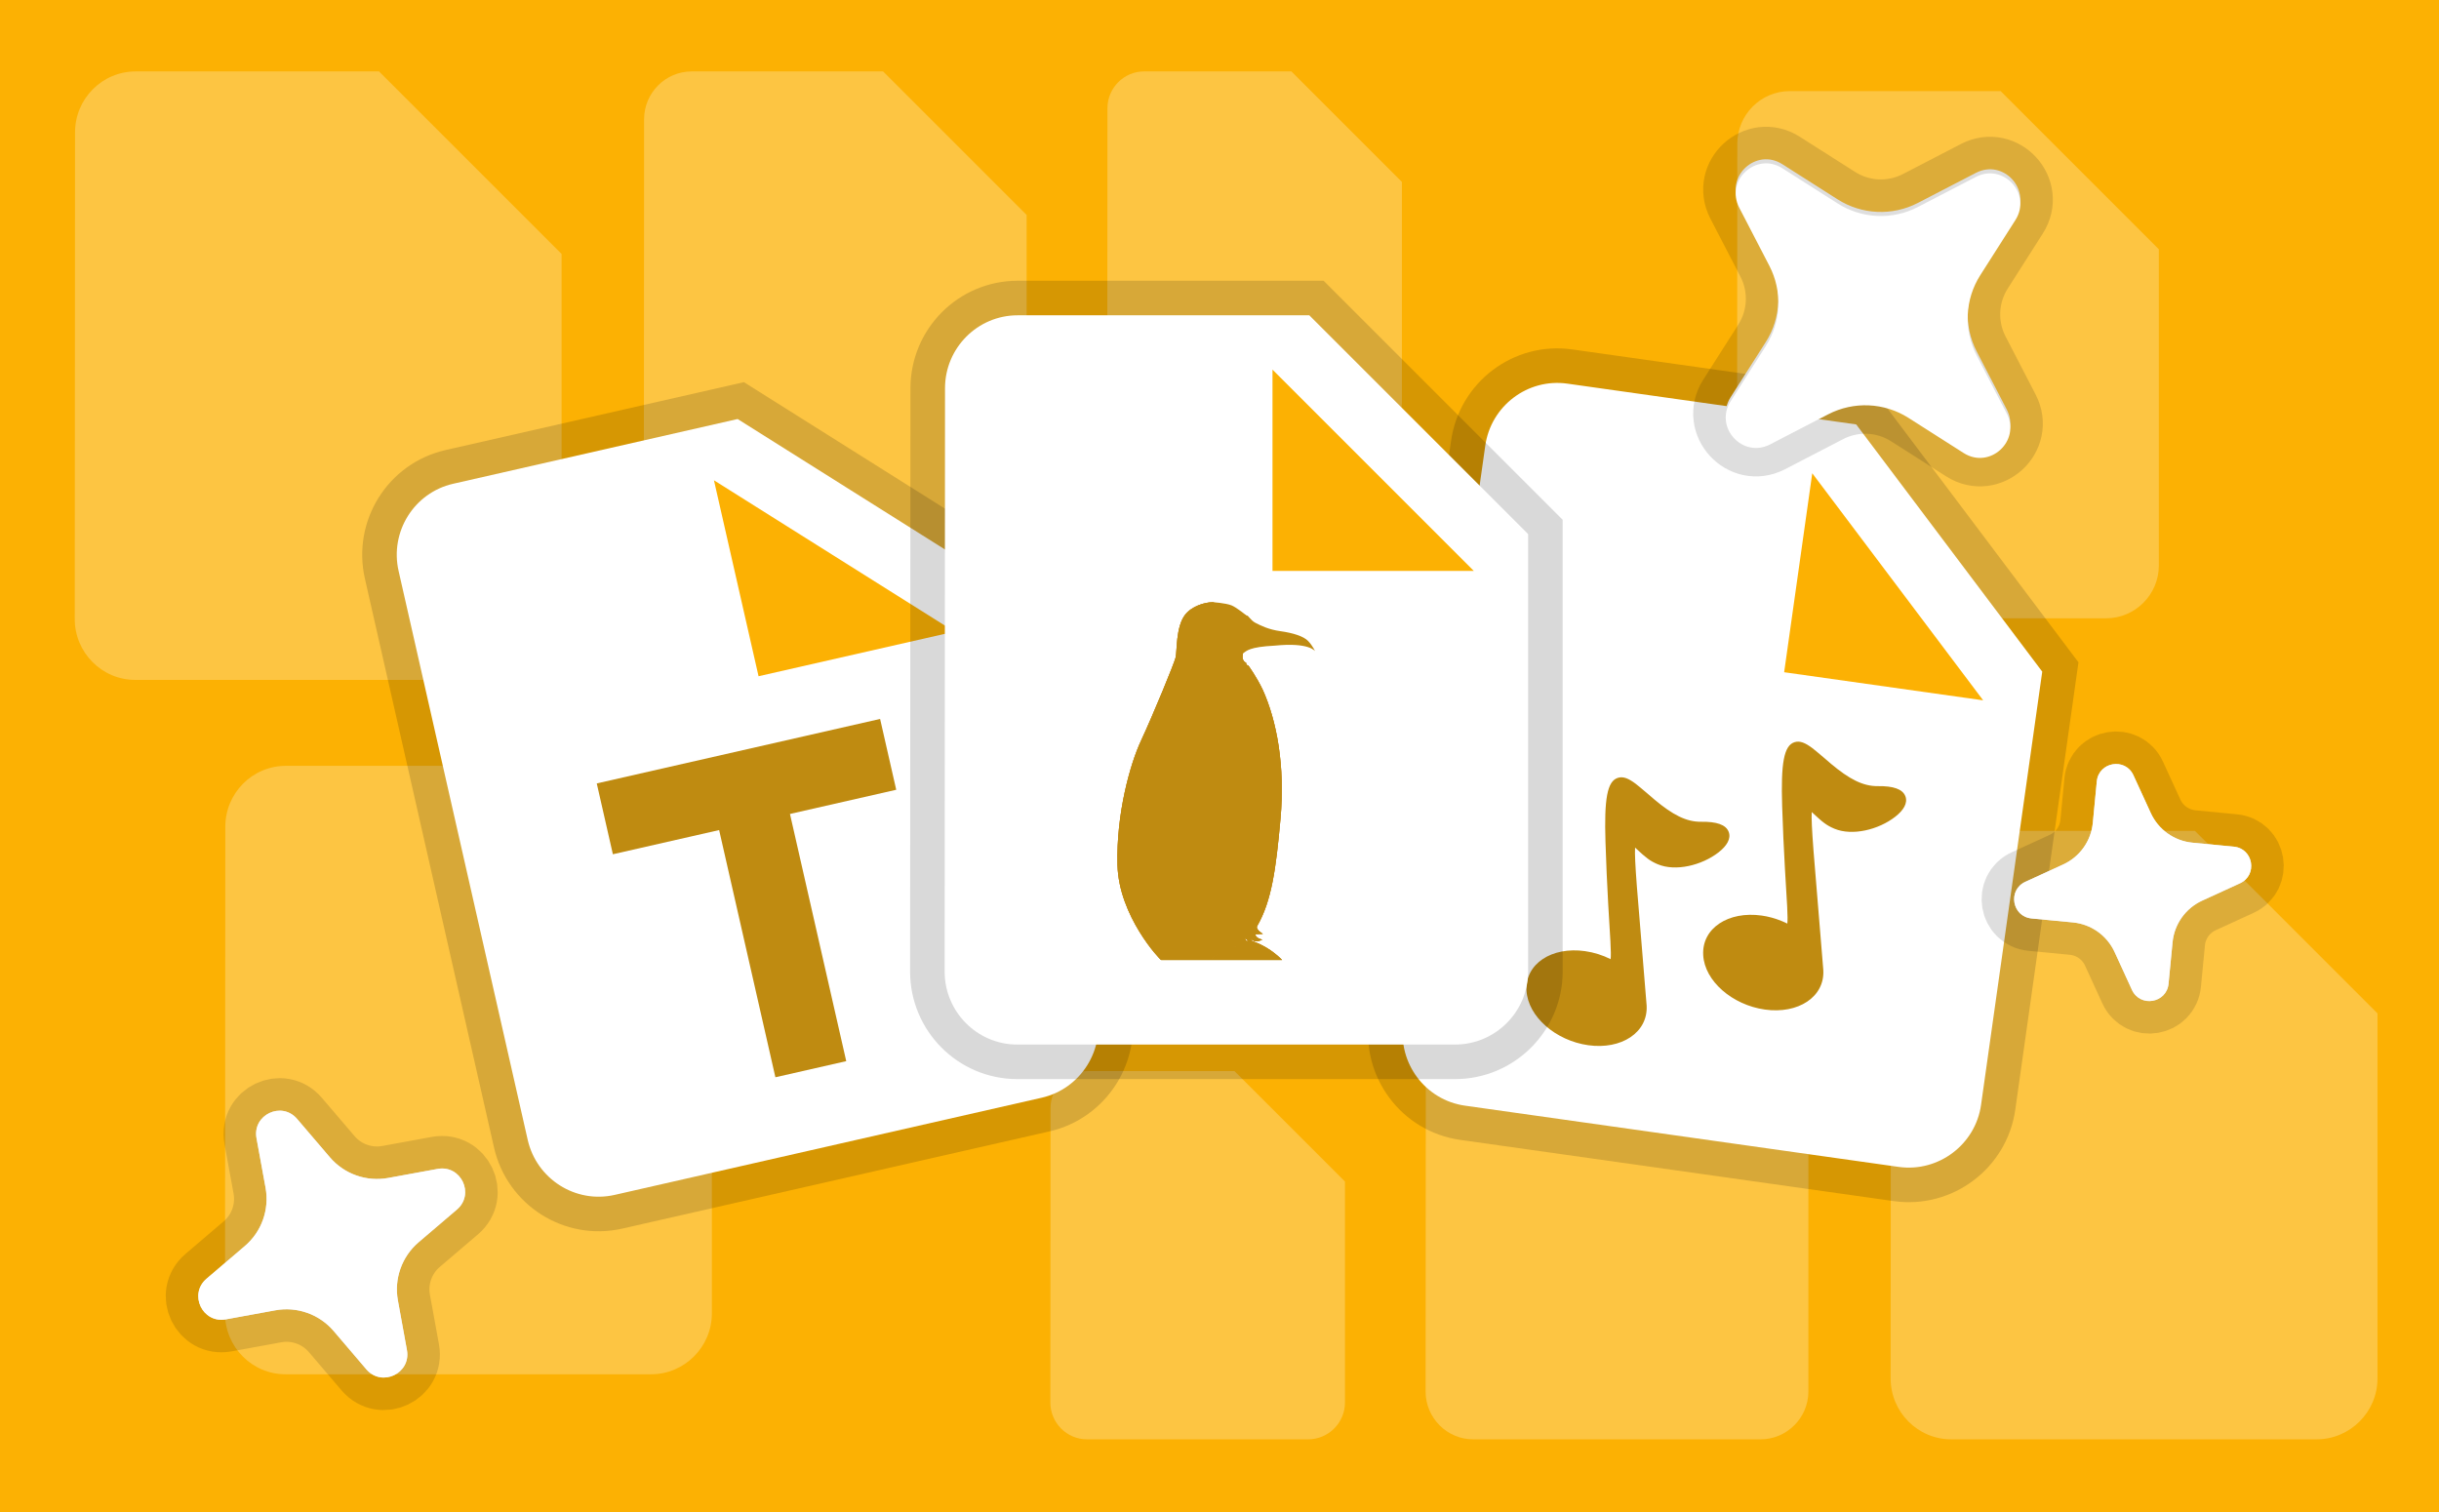 <svg version="1.1" xmlns="http://www.w3.org/2000/svg" xmlns:xlink="http://www.w3.org/1999/xlink" width="300" height="186" viewBox="0,0,300,186"><g transform="translate(-90,-87)"><g data-paper-data="{&quot;isPaintingLayer&quot;:true}" stroke-linecap="butt" stroke-linejoin="miter" stroke-miterlimit="10" stroke-dasharray="" stroke-dashoffset="0" style="mix-blend-mode: normal"><path d="M90,273v-186h300v186z" fill="#fcb103" fill-rule="nonzero" stroke="none" stroke-width="1"/><path d="M355.54,117.664v38.912c0,3.567 -2.918,6.485 -6.485,6.485h-38.945c-3.567,0 -6.453,-2.918 -6.453,-6.485l0.032,-51.883c0,-3.567 2.886,-6.485 6.453,-6.485h25.942z" data-paper-data="{&quot;index&quot;:null}" fill-opacity="0.251" fill="#ffffff" fill-rule="nonzero" stroke="none" stroke-width="1"/><path d="M177.56,203.664v44.912c0,4.117 -3.368,7.485 -7.485,7.485h-44.95c-4.117,0 -7.448,-3.368 -7.448,-7.485l0.037,-59.883c0,-4.117 3.331,-7.485 7.448,-7.485h29.942z" data-paper-data="{&quot;index&quot;:null}" fill-opacity="0.251" fill="#ffffff" fill-rule="nonzero" stroke="none" stroke-width="1"/><path d="M159.077,118.243v44.912c0,4.117 -3.368,7.485 -7.485,7.485h-44.95c-4.117,0 -7.448,-3.368 -7.448,-7.485l0.037,-59.883c0,-4.117 3.331,-7.485 7.448,-7.485h29.942z" fill-opacity="0.251" fill="#ffffff" fill-rule="nonzero" stroke="none" stroke-width="1"/><path d="M216.277,113.443v35.312c0,3.237 -2.648,5.885 -5.885,5.885h-35.342c-3.237,0 -5.856,-2.648 -5.856,-5.885l0.029,-47.083c0,-3.237 2.619,-5.885 5.856,-5.885h23.542z" fill-opacity="0.251" fill="#ffffff" fill-rule="nonzero" stroke="none" stroke-width="1"/><path d="M262.434,109.376v27.179c0,2.491 -2.038,4.53 -4.53,4.53h-27.202c-2.491,0 -4.507,-2.038 -4.507,-4.53l0.023,-36.239c0,-2.491 2.016,-4.53 4.507,-4.53h18.12z" fill-opacity="0.251" fill="#ffffff" fill-rule="nonzero" stroke="none" stroke-width="1"/><path d="M382.434,211.664v44.912c0,4.117 -3.368,7.485 -7.485,7.485h-44.95c-4.117,0 -7.448,-3.368 -7.448,-7.485l0.037,-59.883c0,-4.117 3.331,-7.485 7.448,-7.485h29.942z" data-paper-data="{&quot;index&quot;:null}" fill-opacity="0.251" fill="#ffffff" fill-rule="nonzero" stroke="none" stroke-width="1"/><path d="M312.434,222.864v35.312c0,3.237 -2.648,5.885 -5.885,5.885h-35.342c-3.237,0 -5.856,-2.648 -5.856,-5.885l0.029,-47.083c0,-3.237 2.619,-5.885 5.856,-5.885h23.542z" data-paper-data="{&quot;index&quot;:null}" fill-opacity="0.251" fill="#ffffff" fill-rule="nonzero" stroke="none" stroke-width="1"/><path d="M255.434,232.353v27.179c0,2.491 -2.038,4.53 -4.53,4.53h-27.202c-2.491,0 -4.507,-2.038 -4.507,-4.53l0.023,-36.239c0,-2.491 2.016,-4.53 4.507,-4.53h18.12z" data-paper-data="{&quot;index&quot;:null}" fill-opacity="0.251" fill="#ffffff" fill-rule="nonzero" stroke="none" stroke-width="1"/><g><path d="M341.198,169.623l-7.526,53.296c-0.69,4.885 -5.252,8.318 -10.137,7.628l-53.34,-7.533c-4.885,-0.69 -8.274,-5.245 -7.584,-10.131l10.079,-71.055c0.69,-4.885 5.207,-8.324 10.093,-7.635l35.531,5.018z" fill="none" fill-rule="nonzero" stroke-opacity="0.149" stroke="#000000" stroke-width="8.5"/><path d="M341.198,169.623l-7.526,53.296c-0.69,4.885 -5.252,8.318 -10.137,7.628l-53.34,-7.533c-4.885,-0.69 -8.274,-5.245 -7.584,-10.131l10.079,-71.055c0.69,-4.885 5.207,-8.324 10.093,-7.635l35.531,5.018z" fill="#ffffff" fill-rule="nonzero" stroke="none" stroke-width="1"/><path d="M309.843,200.619c0.042,-0.382 0.036,-1.02 -0.019,-2.117c-0.032,-0.619 -0.226,-3.787 -0.276,-4.673c-0.141,-2.48 -0.251,-4.906 -0.34,-7.643c-0.165,-5.27 0.197,-7.489 1.542,-7.892c0.649,-0.194 1.305,0.085 2.181,0.743c0.465,0.348 2.423,2.038 2.299,1.935c2.215,1.856 3.915,2.757 5.739,2.734c1.9,-0.026 3.061,0.358 3.397,1.248c0.315,0.833 -0.225,1.727 -1.264,2.53c-2.054,1.593 -5.275,2.379 -7.472,1.458c-0.963,-0.409 -1.428,-0.779 -2.681,-1.953l-0.104,-0.097c-0.045,0.73 0.022,2.165 0.219,4.756c0.128,1.678 0.953,11.549 1.204,14.674l0,0.015c0.19,3.303 -3.094,5.432 -7.191,4.854c-4.008,-0.566 -7.409,-3.516 -7.58,-6.696c-0.191,-3.307 3.096,-5.444 7.189,-4.867c0.819,0.116 1.626,0.335 2.41,0.651c0.267,0.108 0.511,0.219 0.743,0.337zM288.109,204.992c0.043,-0.389 0.035,-1.036 -0.025,-2.162c-0.03,-0.576 -0.22,-3.68 -0.276,-4.67c-0.138,-2.455 -0.244,-4.868 -0.332,-7.589c-0.165,-5.27 0.198,-7.489 1.542,-7.89c0.651,-0.194 1.305,0.082 2.181,0.743c0.466,0.348 2.423,2.037 2.299,1.934c2.214,1.856 3.912,2.757 5.734,2.733c1.899,-0.03 3.061,0.353 3.398,1.243c0.315,0.833 -0.225,1.726 -1.262,2.53c-2.057,1.594 -5.277,2.377 -7.469,1.451c-0.961,-0.409 -1.426,-0.778 -2.679,-1.952l-0.105,-0.096c-0.045,0.73 0.022,2.165 0.219,4.755c0.128,1.679 0.95,11.552 1.203,14.675l0.001,0.016c0.176,3.302 -3.109,5.44 -7.19,4.864c-4.004,-0.565 -7.405,-3.522 -7.588,-6.712c-0.179,-3.305 3.109,-5.438 7.197,-4.86c1.102,0.156 2.171,0.493 3.153,0.987z" fill="#bf8b11" fill-rule="evenodd" stroke-opacity="0.1" stroke="#000000" stroke-width="0"/><path d="M309.453,169.695l3.457,-24.478l21.021,27.934z" data-paper-data="{&quot;noHover&quot;:false,&quot;origItem&quot;:[&quot;Path&quot;,{&quot;applyMatrix&quot;:true,&quot;segments&quot;:[[442.12499,125.75002],[407.75,91.37503],[407.75,125.75004]],&quot;closed&quot;:true,&quot;fillColor&quot;:[0,0,0,1]}]}" fill="#fcb103" fill-rule="nonzero" stroke="none" stroke-width="0.5"/></g><g fill-rule="nonzero"><path d="M212.942,158.816l11.944,52.483c1.095,4.811 -1.945,9.643 -6.756,10.738l-52.526,11.954c-4.811,1.095 -9.599,-1.955 -10.694,-6.766l-15.882,-69.987c-1.095,-4.811 1.902,-9.633 6.713,-10.728l34.988,-7.963z" fill="none" stroke-opacity="0.149" stroke="#000000" stroke-width="8.5"/><path d="M212.942,158.816l11.944,52.483c1.095,4.811 -1.945,9.643 -6.756,10.738l-52.526,11.954c-4.811,1.095 -9.599,-1.955 -10.694,-6.766l-15.882,-69.987c-1.095,-4.811 1.902,-9.633 6.713,-10.728l34.988,-7.963z" fill="#ffffff" stroke="none" stroke-width="1"/><path d="M185.375,219.521l-7.932,-34.852l8.713,-1.983l7.932,34.852z" data-paper-data="{&quot;noHover&quot;:false,&quot;origItem&quot;:[&quot;Path&quot;,{&quot;applyMatrix&quot;:true,&quot;segments&quot;:[[127.93334,157.21668],[108.33334,157.21668],[108.33334,162.11668],[127.93334,162.11668]],&quot;closed&quot;:true,&quot;fillColor&quot;:[0,0,0,1]}]}" fill="#bf8b11" stroke="none" stroke-width="0.5"/><path d="M200.237,184.154l-34.852,7.932l-1.983,-8.713l34.852,-7.932z" data-paper-data="{&quot;noHover&quot;:false,&quot;origItem&quot;:[&quot;Path&quot;,{&quot;applyMatrix&quot;:true,&quot;segments&quot;:[[127.93334,147.41668],[108.33334,147.41668],[108.33334,152.31668],[127.93334,152.31668]],&quot;closed&quot;:true,&quot;fillColor&quot;:[0,0,0,1]}]}" fill="#bf8b11" stroke="none" stroke-width="0.5"/><path d="M183.303,170.187l-5.486,-24.104l29.59,18.618z" data-paper-data="{&quot;noHover&quot;:false,&quot;origItem&quot;:[&quot;Path&quot;,{&quot;applyMatrix&quot;:true,&quot;segments&quot;:[[681.24998,262.5],[612.5,193.75002],[612.5,262.50004]],&quot;closed&quot;:true,&quot;fillColor&quot;:[0,0,0,1]}]}" fill="#fcb103" stroke="none" stroke-width="0.5"/></g><g fill-rule="nonzero"><path d="M277.96,152.699v53.825c0,4.934 -4.037,8.971 -8.971,8.971h-53.87c-4.934,0 -8.926,-4.037 -8.926,-8.971l0.045,-71.766c0,-4.934 3.992,-8.971 8.926,-8.971h35.883z" fill="none" stroke-opacity="0.149" stroke="#000000" stroke-width="8.5"/><path d="M277.96,152.699v53.825c0,4.934 -4.037,8.971 -8.971,8.971h-53.87c-4.934,0 -8.926,-4.037 -8.926,-8.971l0.045,-71.766c0,-4.934 3.992,-8.971 8.926,-8.971h35.883z" fill="#ffffff" stroke="none" stroke-width="1"/><path d="M246.519,157.228v-24.757l24.757,24.757z" data-paper-data="{&quot;noHover&quot;:false,&quot;origItem&quot;:[&quot;Path&quot;,{&quot;applyMatrix&quot;:true,&quot;segments&quot;:[[81.74375,131.7125],[61.7375,111.70626],[61.7375,131.71251]],&quot;closed&quot;:true,&quot;fillColor&quot;:[0,0,0,1]}]}" fill="#fcb103" stroke="none" stroke-width="0.5"/><g stroke="none" stroke-width="1"><path d="M243.555,168.881c0,0 1.009,1.368 1.776,2.999c1.685,3.73 2.768,9.266 2.168,15.891c-0.553,6.11 -1.075,10.032 -2.86,13.142c-0.245,0.426 0.703,0.973 0.703,0.973c-0.401,0 -0.934,0.049 -0.934,0.049c0.04,0.504 0.873,0.656 0.873,0.656c-1.006,0.493 -1.394,-0.054 -1.477,-0.201c0.059,0.146 0.147,0.283 0.234,0.396c0.164,0.038 0.26,0.083 0.26,0.083c2.071,0.751 3.399,2.223 3.399,2.223h-8.814c0.359,-0.366 0.773,-0.66 1.194,-0.895c-0.467,0.251 -0.899,0.55 -1.194,0.895h-6.057c-0.12,0 -5.214,-5.364 -5.375,-11.696c-0.161,-6.332 1.571,-12.432 2.888,-15.261c1.529,-3.285 4.086,-9.518 4.267,-10.26c0.18,-0.741 0.007,-3.754 1.165,-5.252c0.805,-1.04 2.38,-1.542 3.423,-1.542l4.166,1.664c1.655,1.83 -0.271,4.053 -0.271,4.053c0,0 -0.676,1.346 0.186,1.733c0.001,0.32 0.28,0.35 0.28,0.35zM243.125,202.361c-0,-0 -0.001,-0 -0.001,-0.001c0.042,0.147 0.112,0.281 0.192,0.399c0.075,-0.011 0.148,-0.018 0.217,-0.02c-0.241,-0.179 -0.396,-0.364 -0.408,-0.378zM242.045,203.443c0.012,-0.012 0.023,-0.023 0.035,-0.034c-0.22,0.062 -0.487,0.146 -0.776,0.25c0.272,-0.092 0.524,-0.163 0.741,-0.216z" fill="#e3a066"/><path d="M244.298,202.87c2.071,0.751 3.399,2.223 3.399,2.223h-8.814c0.359,-0.366 0.773,-0.66 1.194,-0.895c-0.467,0.251 -0.899,0.55 -1.194,0.895h-6.057c-0.12,0 -5.214,-5.364 -5.375,-11.696c-0.161,-6.332 1.571,-12.432 2.888,-15.261c1.529,-3.285 4.086,-9.518 4.267,-10.26c0.18,-0.741 0.007,-3.754 1.165,-5.252c0.805,-1.04 2.38,-1.542 3.423,-1.542l4.166,1.664c0.14,-0.131 0.454,0.567 1.068,0.877c0.657,0.333 1.579,0.817 3.098,1.028c1.519,0.212 2.828,0.62 3.384,1.21c0.557,0.59 0.842,1.24 0.842,1.24c0,0 -0.707,-1.104 -4.919,-0.68c-3.203,0.165 -3.475,0.646 -3.947,0.954c-0.095,0.415 -0.099,0.938 0.388,1.156c0.001,0.32 0.28,0.35 0.28,0.35c0,0 1.009,1.368 1.776,2.999c1.685,3.73 2.768,9.266 2.168,15.891c-0.553,6.11 -1.075,10.032 -2.86,13.142c-0.245,0.426 0.703,0.973 0.703,0.973c-0.401,0 -0.934,0.049 -0.934,0.049c0.04,0.504 0.873,0.656 0.873,0.656c-1.006,0.493 -1.394,-0.054 -1.477,-0.201c0.059,0.146 0.147,0.283 0.234,0.396c0.164,0.038 0.26,0.083 0.26,0.083zM242.045,203.443c0.012,-0.012 0.023,-0.023 0.035,-0.034c-0.22,0.062 -0.487,0.146 -0.776,0.25c0.272,-0.092 0.524,-0.163 0.741,-0.216zM243.317,202.76c0.075,-0.011 0.148,-0.018 0.217,-0.02c-0.241,-0.179 -0.396,-0.364 -0.408,-0.378c-0,-0 -0.001,-0 -0.001,-0.001c0.042,0.147 0.112,0.281 0.192,0.399z" fill="#bf8b11"/><path d="M243.089,166.799c0,0 -0.676,1.346 0.186,1.733c0.001,0.32 0.28,0.35 0.28,0.35c0,0 1.009,1.368 1.776,2.999c1.685,3.73 2.768,9.266 2.168,15.891c-0.553,6.11 -1.075,10.032 -2.86,13.142c-0.245,0.426 0.703,0.973 0.703,0.973c-0.401,0 -0.934,0.049 -0.934,0.049c0.04,0.504 0.873,0.656 0.873,0.656c-1.006,0.493 -1.394,-0.054 -1.477,-0.201c0.059,0.146 0.147,0.283 0.234,0.396c0.164,0.038 0.26,0.083 0.26,0.083c2.071,0.751 3.399,2.223 3.399,2.223h-8.814c0.359,-0.366 0.773,-0.66 1.194,-0.895c-0.467,0.251 -0.899,0.55 -1.194,0.895h-6.057c-0.12,0 -5.214,-5.364 -5.375,-11.696c-0.161,-6.332 1.571,-12.432 2.888,-15.261c1.529,-3.285 4.086,-9.518 4.267,-10.26c0.18,-0.741 0.007,-3.754 1.165,-5.252c0.805,-1.04 2.38,-1.542 3.423,-1.542c0,0 1.54,0.09 2.293,0.391c0.602,0.24 1.873,1.273 1.873,1.273c1.655,1.83 -0.271,4.053 -0.271,4.053zM243.125,202.361c-0,-0 -0.001,-0 -0.001,-0.001c0.042,0.147 0.112,0.281 0.192,0.399c0.075,-0.011 0.148,-0.018 0.217,-0.02c-0.241,-0.179 -0.396,-0.364 -0.408,-0.378zM242.045,203.443c0.012,-0.012 0.023,-0.023 0.035,-0.034c-0.22,0.062 -0.487,0.146 -0.776,0.25c0.272,-0.092 0.524,-0.163 0.741,-0.216z" fill="#bf8b11"/></g></g><g fill="#ffffff" fill-rule="evenodd"><path d="M120.11,240.286c2.072,-1.765 3.045,-4.501 2.554,-7.178l-1.114,-6.088c-0.524,-2.88 3.097,-4.6 4.995,-2.373l4.02,4.706c1.764,2.071 4.499,3.045 7.175,2.556l6.088,-1.114c2.88,-0.524 4.6,3.097 2.375,4.999l-4.708,4.017c-2.069,1.765 -3.041,4.498 -2.552,7.172l1.11,6.09c0.527,2.878 -3.093,4.598 -4.995,2.374l-4.017,-4.708c-1.766,-2.07 -4.501,-3.041 -7.176,-2.55l-6.088,1.114c-2.879,0.523 -4.6,-3.097 -2.375,-4.999z" stroke-opacity="0.129" stroke="#000000" stroke-width="8"/><path d="M120.11,240.286c2.072,-1.765 3.045,-4.501 2.554,-7.178l-1.114,-6.088c-0.524,-2.88 3.097,-4.6 4.995,-2.373l4.02,4.706c1.764,2.071 4.499,3.045 7.175,2.556l6.088,-1.114c2.88,-0.524 4.6,3.097 2.375,4.999l-4.708,4.017c-2.069,1.765 -3.041,4.498 -2.552,7.172l1.11,6.09c0.527,2.878 -3.093,4.598 -4.995,2.374l-4.017,-4.708c-1.766,-2.07 -4.501,-3.041 -7.176,-2.55l-6.088,1.114c-2.879,0.523 -4.6,-3.097 -2.375,-4.999z" stroke="none" stroke-width="1"/></g><g fill="#ffffff" fill-rule="evenodd"><path d="M307.188,129.081c1.902,-2.982 2.071,-6.751 0.441,-9.891l-3.7,-7.14c-1.746,-3.379 2.098,-6.895 5.303,-4.85l6.786,4.317c2.98,1.902 6.748,2.071 9.887,0.445l7.14,-3.7c3.379,-1.746 6.895,2.098 4.854,5.307l-4.321,6.782c-1.898,2.98 -2.067,6.746 -0.441,9.883l3.697,7.144c1.75,3.376 -2.093,6.891 -5.303,4.85l-6.782,-4.321c-2.982,-1.899 -6.749,-2.066 -9.887,-0.437l-7.141,3.701c-3.378,1.746 -6.894,-2.098 -4.854,-5.307z" stroke-opacity="0.129" stroke="#000000" stroke-width="8"/><path d="M307.188,129.581c1.902,-2.982 2.071,-6.751 0.441,-9.891l-3.7,-7.14c-1.746,-3.379 2.098,-6.895 5.303,-4.85l6.786,4.317c2.98,1.902 6.748,2.071 9.887,0.445l7.14,-3.7c3.379,-1.746 6.895,2.098 4.854,5.307l-4.321,6.782c-1.898,2.98 -2.067,6.746 -0.441,9.883l3.697,7.144c1.75,3.376 -2.093,6.891 -5.303,4.85l-6.782,-4.321c-2.982,-1.899 -6.749,-2.066 -9.887,-0.437l-7.141,3.701c-3.378,1.746 -6.894,-2.098 -4.854,-5.307z" stroke="none" stroke-width="1"/></g><g fill="#ffffff" fill-rule="evenodd"><path d="M343.771,193.344c2.045,-0.935 3.436,-2.89 3.649,-5.129l0.489,-5.09c0.234,-2.407 3.5,-2.957 4.505,-0.759l2.133,4.647c0.935,2.044 2.888,3.435 5.126,3.65l5.09,0.489c2.407,0.234 2.957,3.5 0.76,4.509l-4.648,2.13c-2.042,0.936 -3.432,2.889 -3.647,5.125l-0.492,5.091c-0.231,2.406 -3.496,2.957 -4.506,0.76l-2.13,-4.648c-0.937,-2.043 -2.891,-3.433 -5.128,-3.646l-5.09,-0.488c-2.407,-0.234 -2.957,-3.5 -0.76,-4.509z" stroke-opacity="0.129" stroke="#000000" stroke-width="8"/><path d="M343.771,193.344c2.045,-0.935 3.436,-2.89 3.649,-5.129l0.489,-5.09c0.234,-2.407 3.5,-2.957 4.505,-0.759l2.133,4.647c0.935,2.044 2.888,3.435 5.126,3.65l5.09,0.489c2.407,0.234 2.957,3.5 0.76,4.509l-4.648,2.13c-2.042,0.936 -3.432,2.889 -3.647,5.125l-0.492,5.091c-0.231,2.406 -3.496,2.957 -4.506,0.76l-2.13,-4.648c-0.937,-2.043 -2.891,-3.433 -5.128,-3.646l-5.09,-0.488c-2.407,-0.234 -2.957,-3.5 -0.76,-4.509z" stroke="none" stroke-width="1"/></g></g></g></svg>
